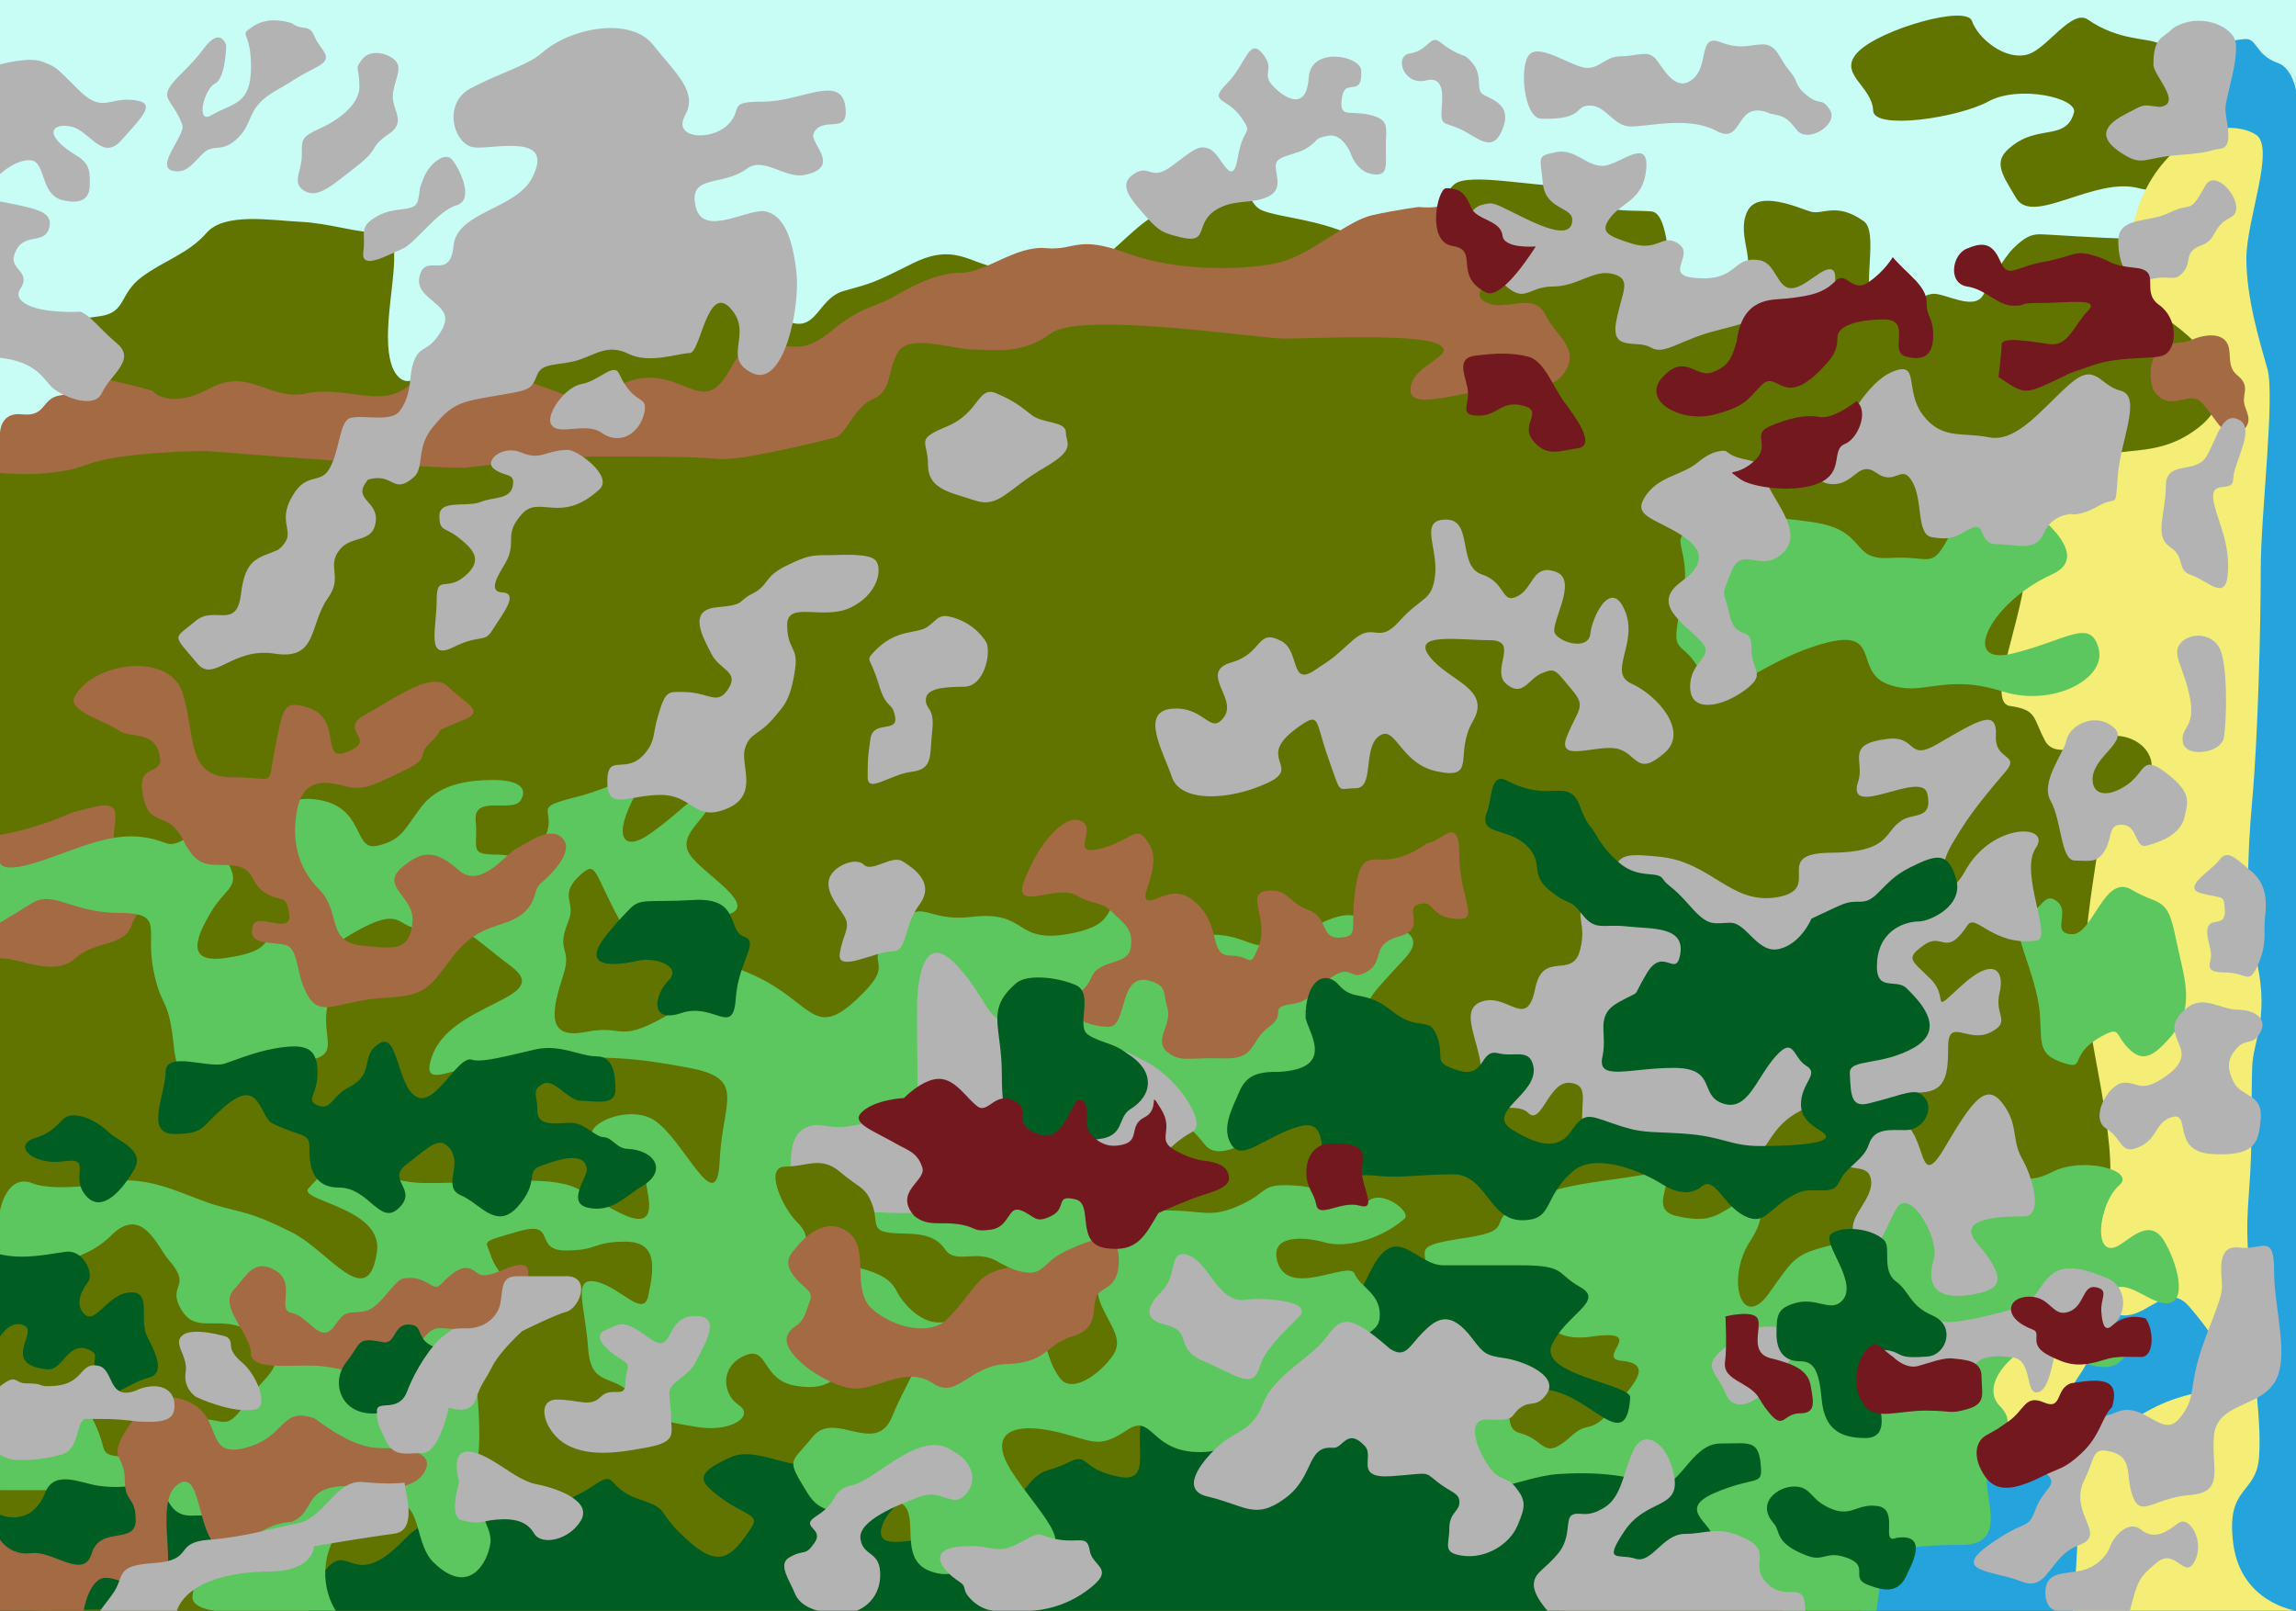 <?xml version="1.0" encoding="UTF-8"  standalone = "no" ?>
 <svg width="13400" height="9400" viewBox="0 0 13400 9400" xmlns="http://www.w3.org/2000/svg"  xmlns:xlink="http://www.w3.org/1999/xlink">
     <rect x="0" y="0" width="13400" height="9400" fill="#333333" stroke="none"/>
     <g
       id="g3580"
       transform="matrix(-1,0,0,1,13400,0)">
       <rect
         y="0"
         x="0"
         height="9400"
         width="13400"
         id="rect3440"
         style="display:inline;opacity:1;fill:#617400;fill-opacity:1;stroke:none;stroke-width:0.2;stroke-miterlimit:4;stroke-dasharray:none;stroke-opacity:0.382" />
      <path
         id="path4255"
         d="M 0,1.046875e-4 C 0,300.546 0,672.282 0,672.282 c 124.475,10.581 344.586,-30.987 344.586,41.744 0,72.731 -102.15,305.749 -29.419,362.317 72.731,56.569 274.762,113.137 347.492,210.112 72.731,96.975 177.787,105.056 323.249,105.056 145.462,0 460.63,-24.244 509.117,-24.244 48.487,0 88.893,16.162 153.543,80.812 64.65,64.65 122.381,180.287 177.787,274.762 53.146,90.621 215.343,-8.607 288.074,-8.607 72.731,0 245.112,144.65 342.262,65.175 90.209,-73.797 -32.325,-436.386 72.731,-492.954 154.645,-107.698 235.174,-30.266 304.762,-51.8 69.587,-21.534 301.736,-127.556 365.98,-4.769 83.183,158.986 -105.056,363.655 88.893,395.98 193.949,32.325 346.736,47.325 362.899,-65.812 16.162,-113.137 28.607,-318.018 109.419,-326.099 80.812,-8.081 190.343,4.013 279.236,-28.312 88.893,-32.325 40.406,-129.3 218.193,-121.218 177.787,8.081 573.767,-80.812 654.579,-8.081 80.812,72.731 50.446,170.286 241.68,227.437 243.368,72.731 167.15,153.368 339.762,74.65 220.704,-100.65 428.711,-108.137 533.767,-148.543 105.056,-40.406 40.406,-161.624 242.437,-129.299 202.03,32.325 282.843,105.056 395.98,161.624 113.137,56.569 299.005,282.843 371.736,282.843 72.731,0 379.817,40.406 541.442,16.163 161.624,-24.244 250.518,-145.462 492.954,-24.244 242.437,121.218 234.355,113.137 404.061,161.624 169.706,48.487 153.543,299.005 395.98,137.381 242.437,-161.625 169.706,-412.142 331.33,-420.224 161.624,-8.081 379.817,-153.543 468.711,-32.325 88.893,121.218 210.112,242.437 234.355,299.005 24.244,56.569 16.163,266.68 161.625,234.355 145.462,-32.325 226.274,-145.462 395.979,-72.731 169.706,72.731 202.031,347.492 379.818,363.655 l 177.787,16.162 c 0,0 113.137,8.081 113.137,-258.599 0,-266.68 -105.056,-606.091 40.406,-606.091 145.462,0 299.005,-56.569 468.711,-64.65 169.705,-8.081 444.467,-56.569 549.523,64.65 105.055,121.218 250.517,161.624 379.817,258.599 129.299,96.975 88.893,202.03 234.355,226.274 145.462,24.244 377.724,23.662 377.724,96.393 0,72.731 -224.181,202.612 -183.774,291.505 40.406,88.894 -16.163,323.249 88.893,347.493 105.056,24.244 308.423,40.406 308.423,40.406 L 13400,1.046875e-4 Z"
         style="display:inline;opacity:1;fill:#c8fdf5;fill-opacity:1;fill-rule:evenodd;stroke:none;stroke-width:1px;stroke-linecap:butt;stroke-linejoin:miter;stroke-opacity:1" />
      <path
         id="path4261"
         d="m 804.284,252.234 c -65.812,32.325 21.688,217.437 -89.937,258.424 -158.4,58.163 -285.399,327.261 -156.099,408.074 129.3,80.812 187.125,226.024 358.01,179.761 258.352,-69.941 619.173,220.287 716.147,58.662 96.975,-161.624 145.462,-226.274 0,-323.249 -145.462,-96.975 -294.873,-20.462 -336.561,-177.787 -22.294,-84.134 320.399,-161.624 498.185,-64.65 177.787,96.975 668.897,168.837 673.647,54.65 6.162,-148.137 215.287,-216.274 85.987,-345.574 C 2424.366,171.246 1923.33,25.784 1891.006,122.759 1858.681,219.734 1701.069,355.021 1566.594,317.871 1454.253,286.836 1308.565,49.099 1214.683,114.272 1036.546,237.934 870.097,219.909 804.284,252.234 Z"
         style="display:inline;opacity:1;fill:#617400;fill-opacity:1;fill-rule:evenodd;stroke:none;stroke-width:1px;stroke-linecap:butt;stroke-linejoin:miter;stroke-opacity:1" />
      <path
         id="path4258"
         d="M 2537.503,9400 0,9400 0,526.82 c 0,0 21.513,-129.475 105.812,-159.124 136.372,-47.965 118.312,-151.449 200.287,-139.124 101.084,15.198 225.481,12.18 217.086,64.65 -32.5,203.137 45.517,329.614 -42.325,402.723 -268.312,223.312 59.695,221.076 -119.475,298.774 -65.287,28.312 3.694,55.227 -20.112,191.274 -14.987,85.649 -8.781,688.237 1.172,1287.596 9.953,599.359 23.653,1195.488 23.653,1268.219 0,145.462 -59.013,2183.267 -75.175,2361.054 -16.162,177.787 113.137,614.173 113.137,872.772 0,258.599 210.112,662.66 436.386,694.985 226.274,32.325 291.561,270.924 533.998,384.061 242.437,113.137 371.099,213.949 581.211,504.873 210.112,290.924 379.935,259.136 502.023,411.561 68.312,85.287 79.825,428.886 79.825,428.886 z"
         style="display:inline;opacity:1;fill:#24a3dd;fill-opacity:1;fill-rule:evenodd;stroke:none;stroke-width:1px;stroke-linecap:butt;stroke-linejoin:miter;stroke-opacity:1" />
      <path
         id="path4165"
         d="m 1280.357,8803.929 c -22.857,102.857 22.5,596.071 22.5,596.071 L 0,9400 c 0,0 320,-45.714 365.714,-388.572 45.714,-342.857 -132.5,-285.357 -150,-506.786 -19.809,-250.647 58.571,-636.072 58.571,-956.072 0,-320 22.857,-297.143 0,-594.286 -22.857,-297.143 -10.665,-477.267 -18.571,-728.571 -5,-158.929 -112.763,-296.551 -11.071,-680 C 294.271,5358.583 284.286,4985 256.786,4686.428 221.147,4299.495 205.714,3640 205.714,3320 c 0,-320 -84.286,-1008.214 -38.571,-1168.214 45.714,-160 122.5,-413.929 122.5,-642.5 0,-228.571 -170.883,-648.204 -56.071,-723.214 107.143,-70 365.357,-71.786 571.071,202.5 C 1010.357,1262.857 1028.571,1697.143 800,1834.286 c -228.571,137.143 -525.714,434.286 -228.571,662.857 297.143,228.571 536.564,39.899 718.929,287.5 175.714,238.571 286.786,238.214 286.786,512.5 0,274.286 243.475,801.39 91.428,822.857 -160.839,22.708 -132.411,71.041 -205.714,205.714 -46.072,84.643 -183.214,46.786 -274.286,0 C 961.262,4208.94 707.549,4432.866 923.929,4630 c 148.571,135.357 225.714,281.428 236.429,352.857 37.908,252.723 73.929,462.857 73.929,737.143 0,274.286 -205.714,960 -137.143,1257.143 68.571,297.143 114.286,297.143 411.428,525.714 297.143,228.571 365.714,205.714 342.857,480 -22.857,274.286 -222.986,503.442 -302.5,548.572 -118.929,67.5 -245.714,169.643 -268.572,272.5 z"
         style="display:inline;opacity:1;fill:#f4ee76;fill-opacity:1;fill-rule:evenodd;stroke:none;stroke-width:1px;stroke-linecap:butt;stroke-linejoin:miter;stroke-opacity:1" />
      <path
         id="path4168"
         d="m 624,7624 c -209.09,243.155 -319,452 -52.5,503.5 436.483,84.349 552.217,390.937 592,232.5 51.416,-204.762 221.234,-164.742 106.5,-326 -145.5,-204.5 -124.5,-411 -203.5,-373 -173.624,83.515 -300.158,-202.533 -442.5,-37 z"
         style="display:inline;opacity:1;fill:#26a3dd;fill-opacity:1;fill-rule:evenodd;stroke:none;stroke-width:1px;stroke-linecap:butt;stroke-linejoin:miter;stroke-opacity:1" />
      <path
         id="path4172"
         d="m 1616,2920 c -64,48 -450.549,315.653 -192,432 360,162 546.5,541 226.5,461 -320,-80 -449.954,-206.554 -498.5,-29 -48.545,177.554 268.399,343.767 558.5,251.5 349,-111 465.5,36.5 673.5,-43.5 208,-80 16,-352 416,-224 400,128 560,384 672,160 112,-224 192,-64 112,-416 -80,-352 144,-384 -144,-432 -288,-48 -304,-80 -624,-32 -320,48 -208,224 -448,208 -240,-16 -240,80 -352,-144 -112,-224 -336,-240 -400,-192 z"
         style="display:inline;opacity:1;fill:#5cc75f;fill-opacity:1;fill-rule:evenodd;stroke:none;stroke-width:1px;stroke-linecap:butt;stroke-linejoin:miter;stroke-opacity:1" />
      <path
         id="path4194"
         d="M 1309.5,5452 C 1186,5458.5 1120,5096 960,5192 c -160,96 -208,32 -256,272 -48,240 -126.948,412.18 32,592 99,112 160,144 240,64 80,-80 49,-129.5 144,-80 221.645,115.489 96,210 240,162 144,-48 124,-108.5 134,-274.5 15.394,-255.537 206,-551 94,-583 -112,-32 -115.245,-145.78 -194,-83.5 -78.755,62.28 39,184.5 -84.5,191 z"
         style="display:inline;opacity:1;fill:#5cc75f;fill-opacity:1;fill-rule:evenodd;stroke:none;stroke-width:1px;stroke-linecap:butt;stroke-linejoin:miter;stroke-opacity:1" />
      <path
         id="path4197"
         d="m 1424,6840 c -179.5,-93 -491.675,-10.084 -393,76.5 125.707,110.304 158.673,446.039 -1.5,349 -68.5,-41.5 -177,-156 -257,-28 -80,128 -144,368.5 -16,368.5 128,0 300,-238.5 385,36 33.129,106.988 -245.5,190 -117.5,302 128,112 348.5,-90 526,-75.5 85.877,7.015 304.5,211 176.5,339 -128,128 61,254 77,398 16,144 -123.5,410.5 148.5,410.5 272,0 448,16 464,144 16,128 32,240 32,240 l 518.5,0 c 0,0 83.52,3.47 145.5,-84 107.816,-152.156 84,-249.5 248,-188 290.884,109.081 228.777,-51.409 496,-160 267,-108.5 109.5,-273 368,-233 332.048,51.381 704,57 704,-103 0,-160 32,-432 -192,-448 -224,-16 -85.5,146.5 -205.5,178.5 -157.659,42.042 -131.052,170.389 -303,16.5 -109.5,-98 -97.792,9.538 -259.5,-179 -111.5,-130 -217,-242 -29,-259.5 150.294,-13.99 -163,-188.5 173,-140.5 336,48 256,-240 528,-240 272,0 432,16 432,-128 0,-144 96,-160 -224,-208 -320,-48 -96,-96 -336,-208 -240,-112 -416,-112 -704,-160 -288,-48 16,192 -192,240 -208,48 -240.475,-13.116 -368,-80 -71.5,-37.5 -198.121,20.521 -64,224 146,221.5 52.5,532 -107.5,308 -160,-224 -148.5,-228 -404.5,-292 -256,-64 -213.112,-269.177 -342.5,-295 -235.5,-47 -109.5,-173 -329,-155.5 -350.887,27.975 -397,127.5 -576.5,34.5 z"
         style="display:inline;opacity:1;fill:#5cc75f;fill-opacity:1;fill-rule:evenodd;stroke:none;stroke-width:1px;stroke-linecap:butt;stroke-linejoin:miter;stroke-opacity:1" />
      <path
         id="path4364"
         d="m 4304,9400 c -250.5,-214.5 -410,-83 -592,-144 -273.491,-91.665 -304,-208 -304,-288 0,-80 208,-160 -16,-256 -224,-96 -275,-43 -270,-138 9.402,-178.638 62,-150 238,-150 176,0 240,288 384,240 144,-48 302.5,-78 558.5,-62 256,16 537.062,225.192 572,-93.5 15.693,-143.142 26,-316.5 -54,-396.5 -80,-80 75.5,-136 -132.5,-136 -208,0 -106,91.5 -346,139.5 -240,48 -433.035,371.22 -456.5,41 -5.671,-79.813 537.5,-132.5 457.5,-308.5 -80,-176 -311,-256 -167,-336 144,-80 80,-128 352,-128 l 448,0 c 160,0 272,-256 416,16 144,272 64,224 224,320 160,96 192,416 432,432 240,16 592,-176 672,48 80,224 -64,464 160,416 224,-48 160,-144 288,-80 128,64 144,16 256,160 112,144 80,240 352,256 272,16 512,112 480,-32 -32,-144 -259.114,-239.352 -209.5,-295.5 173.77,-196.654 343,-177.5 437.5,-119 231.672,143.416 476,-81.5 652,-1.5 176,80 191,123 113,191.5 -172.13,151.166 -291.5,133 -235.5,217.5 115.243,173.894 186.5,247 378.5,71 192,-176 87.5,-171.5 279.5,-235.5 192,-64 124.5,-173 257,-84 336.27,225.872 455.5,47.5 567.5,127.5 112,80 -1.371,124.4 239.5,149 117.5,12 141.5,-127 304.5,43 277.72,289.647 316.5,49 428.5,145 112,96 131.5,271 131.5,271 z"
         style="display:inline;opacity:1;fill:#005e22;fill-opacity:1;fill-rule:evenodd;stroke:none;stroke-width:1px;stroke-linecap:butt;stroke-linejoin:miter;stroke-opacity:1" />
      <path
         id="path4289"
         d="m 13400,5592 c -128,0 -312,112 -440,0 -128,-112 -284.5,-59 -332.5,-203 -48,-144 -316.5,-222 -67.5,-261 230.158,-36.049 176,-128 176,-240 0,-112 -64,-224 128,-176 192,48 64,16 240,80 176,64 296,80 296,80 z"
         style="display:inline;opacity:1;fill:#a46a44;fill-opacity:1;fill-rule:evenodd;stroke:none;stroke-width:1px;stroke-linecap:butt;stroke-linejoin:miter;stroke-opacity:1" />
      <path
         id="path4200"
         d="m 5472,5352 c -112,48 -443.5,55 -272,240 263.316,284.043 192,208 256,400 64,192 32,416 176,400 144,-16 128,-32 224,64 96,96 406.001,360.807 512,224 101.5,-131 384,-393 384,-144 0,304 64,528 -160,528 -224,0 -256,48 -432,-32 -176,-80 -107,-128.5 -331,-112.5 -224,16 -333.583,164.349 -415.5,89.5 -76.728,-70.108 -255.971,63.541 -210,103.5 147.598,128.294 350.5,170.5 462.5,138.5 112,-32 325.5,-52.5 279,111 -62.207,218.729 -418.5,-9 -450.5,71 -32,80 -162,118 -146,262 16,144 347.5,121 411.5,329 64,208 22.5,407.5 262.5,359.5 240,-48 151.5,105.5 407.5,89.5 256,-16 247,-224.5 391,-128.5 144,96 182,77 329,33.5 349.859,-103.53 489.5,-14.5 345.5,209.5 -144,224 -406.347,465.575 -142.5,461.5 388.5,-6 413.5,198.5 621.5,118.5 208,-80 20,-391 212,-407 192,-16 373.5,159.5 501.5,-48.5 128,-208 97,-167 -31,-327 -128,-160 -369,119 -465,-121 -96,-240 -240,-384 -80,-432 160,-48 176,128 304,160 128,32 128,128 336,96 208,-32 160,-240 304,-176 144,64 128,224 32,288 -96,64 48,160 240,128 192,-32 240,-32 368,-176 128,-144 256,-48 272,-288 16,-240 96,-416 -48,-384 -144,32 -275.5,217.5 -304,80 -32.635,-157.451 -57.5,-314 134.5,-314 192,0 155.5,51.5 347.5,51.5 192,0 48,-176.5 272,-112.5 224,64 195,54.5 174,119 -64.584,198.365 -181.5,171 -123.5,261 81.766,126.879 235.5,-261 315.5,-53 80,208 -112,304 -112,448 0,144 -48,432 0,624 48,192 -102,310 -86,422 16,112 124.185,316.057 333.5,110 128.5,-126.5 52.979,-449.815 311,-293.5 219.332,132.876 221.747,38.211 283,184 94.789,225.606 -25.5,393.5 -25.5,393.5 l 704,0 c 0,0 146.5,-13.378 132,-89 -32.5,-169.5 87.5,-156.5 163.5,-232 113.51,-112.763 -46,-206 212.5,-244.5 307.275,-45.764 132,-138.5 388,-138.5 l 360,0 c 0,0 2,-267.5 0,-432 -112,-192 -67.5,-9.5 -259.5,-89.5 -192,-80 -190,-75.5 -286,116.5 -96,192 -10,198 -198.5,213 -255.193,20.307 -32,-144 -304,-208 -272,-64 -244.248,108.908 -400,-128 -95,-144.5 -256.5,-202.5 -80,-352 225.122,-190.684 380.901,6.966 480,-192 64.5,-129.5 -73.6,-115.2 64,-272 64.5,-73.5 154.696,-324.05 336.5,-141 219,220.5 647.5,181.5 647.5,181.5 l 0,-328.5 c 0,0 -40,-218.5 -190,-158.5 -150,60 -538,-17.5 -538,-17.5 -208,0 -368,96 -528,144 -160,48 -198.303,34.576 -448,160 -217,109 -444.653,473.591 -496,112 -36.319,-255.758 462,-296.5 400,-368 -286.106,-329.945 -288,-32 -688,-32 -400,0 -720,-48 -880,32 -160,80 -463.857,328.862 -415.5,44.5 46,-270.5 20.5,-232 223.5,-284.5 289.384,-74.841 -80,-272 -256,-160 -176,112 -368,592 -384,240 -16,-352 -160,-480 176,-544 336,-64 464,-64 896,-64 432,0 686.5,235.5 608,0 -106.733,-320.2 -720,-336 -464,-528 256,-192 272,-256 480,-224 208,32 117.953,-159.659 448,32 285,165.5 96,192 144,416 48,224 -128,320 240,336 368,16 624,240 656,-80 32,-320 73,-220 121,-460 48,-240 -70,-332.5 202,-332.5 272,0 381,-135.5 509,-55.5 128,80 184,112 184,112 l 0,-352 c 0,0 2.857,78.571 -264,-16 -300.486,-106.489 -464.486,-186.383 -704,-96 -106,40 -176,-160 -320,48 -144,208 -42.588,194.649 47.5,340 119.565,192.909 140.035,315.161 -81,282 -268.067,-40.218 -196.5,-100.5 -293.5,-144.5 -134.338,-60.937 -361,82.5 -233,-205.5 128,-288 320,-608 16,-576 -304,32 -224,304 -368,272 -144,-32 -160,-96 -256,-224 -96,-128 -255.281,-161.523 -432,-160 -116,1 -199.5,37 -151.5,117 48,80 279.5,-37 263.5,123 -16,160 46.5,195.5 -129.5,195.5 -176,0 -130,128.5 -238.5,-35.5 -157.182,-237.583 89.175,-224.165 -216,-300 -245.805,-61.082 -461,-214.5 -360,-36 152.989,270.382 82.5,355.5 -64,256 -207.174,-140.709 -320,-304 -352,-208 -32,96 192,192 112,320 -80,128 -512,352 -112,368 400,16 352,320 512,32 160,-288 139,-366 234.5,-280.5 134.866,120.744 25.938,160.379 70.5,268 79.5,192 -22,151 31,316.5 65.104,203.297 109,382 -131,334 -240,-48 -174.586,84.661 -525,-126 -254.5,-153 -70,-376.5 -448,-208 -347.366,154.844 -352,384 -608,144 -256,-240 -19,-179 -192,-384 -204.827,-242.714 -179,-62.5 -480,-97.5 -333.751,-38.808 -240,161.5 -576,97.5 -336,-64 -128,-208 -384,-160 -256,48 -32,224 -336,176 -304,-48 -320,112 -512,32 -192,-80 -336,-192 -448,-144 z"
         style="display:inline;opacity:1;fill:#5cc75f;fill-opacity:1;fill-rule:evenodd;stroke:none;stroke-width:1px;stroke-linecap:butt;stroke-linejoin:miter;stroke-opacity:1" />
      <path
         id="path4326"
         d="m 13400,9400 c 0,0 -798.5,-12.5 -1030,-8 188.5,-183 -282.5,-317 -234.5,-477 48,-160 204.058,32.733 295,-179.5 56.365,-131.541 173.907,-32.252 395.5,-65 101.5,-15 256.215,-94.835 309,38 84.588,212.869 265,131.5 265,131.5 z"
         style="display:inline;opacity:1;fill:#005e22;fill-opacity:1;fill-rule:evenodd;stroke:none;stroke-width:1px;stroke-linecap:butt;stroke-linejoin:miter;stroke-opacity:1" />
      <path
         id="path4222"
         d="m 1519,4949.5 c 97.5,142 -101.115,526.496 -6,539.5 256,35 355.833,-161.776 403.5,-90 129.5,195 143.5,36.5 255.5,116.5 112,80 71.5,87 -40.5,199 -112,112 12.5,213.5 -179.5,37.5 -192,-176 -253.5,-84 -221.5,44 32,128 -73.5,165.5 54.5,229.5 128,64 245,-92 245,84 0,176 18,266.5 178,266.5 160,0 255,86.5 93,169.5 -151.371,77.555 -91.5,422.5 -251.5,150.5 -160,-272 -241.5,-384 -337.5,-256 -96,128 -49.5,210 -113.5,322 -64,112 -123.5,336.5 -11.5,336.5 112,0 406.53,2.336 276,154.5 -181,211 -134.5,265 -15.5,293 143.591,33.786 337.918,38.273 265.5,-201 -34.132,-112.773 142,-431 222,-287 80,144 105.5,293.5 217.5,181.5 112,-112 -88.5,-223.5 -72.5,-351.5 16,-128 188,-5.5 188,-181.5 0,-176 -8,-348 232,-220 240,128 163.223,351.39 410,237 404.5,-187.5 797.5,107.5 843.5,-87.5 42.84,-181.606 -47,-300.5 81,-316.5 128,-16 167.5,254.5 247.5,174.5 80,-80 336.244,52.883 280.5,-153.5 -52.805,-195.5 155.26,-442.456 -13,-496.5 -151,-48.5 -260,170 -309,-74 -45.868,-228.403 -215,-51.5 -261.5,-223.5 -52.819,-195.372 77,-210.5 -99,-370.5 -176,-160 -64,-208 -368,-176 -304,32 -414.5,283.5 -686.5,235.5 -272,-48 44.669,-256.938 -309.5,-259 -343.5,-2 -311.563,-116.033 -403.5,-180 -64.437,-58.967 -197,-2.5 -161,-164.5 32,-144 480.238,158.396 403.5,-72 -39.676,-119.123 81.279,-217.927 -171,-248 -172.997,-20.622 -114,133 -288,32 -246.374,-143.01 -353.068,-212.507 -344.5,-48 7.5,144 -145.5,103 -55.5,208 164.639,192.078 225.116,275.129 310,419 118,200 42.743,371.046 -76.5,157.5 -158.116,-283.162 -508,-273 -410.5,-131 z"
         style="display:inline;opacity:1;fill:#b3b3b3;fill-opacity:1;fill-rule:evenodd;stroke:none;stroke-width:1px;stroke-linecap:butt;stroke-linejoin:miter;stroke-opacity:1" />
      <path
         id="path4225"
         d="m 1624,7631.5 c -192,-64 -110.826,-351.376 -524.5,-171 -114.548,49.947 -127.5,219.5 0.5,299.5 128,80 264,-77 296,83 32,160 55.5,283 119.5,283 64,0 24,-188 136,-204 112,-16 233,-16 249,112 16,128 54.729,82.801 342.5,102.5 168,11.5 157.5,95 303,20.5 151.391,-77.516 98,-142.5 175.5,-167 155.58,-49.183 190.5,-142 270.5,2 80,144 275.421,292.988 336.5,140 52.5,-131.5 159.5,-156 -16.5,-284 -176,-128 -192,-112 -368,-96 -176,16 -283.561,211.466 -443,19 -70,-84.5 11,-123.5 -4,-217 -25.471,-158.768 -336,161.5 -464,161.5 -128,0 -409,-84 -409,-84 z"
         style="display:inline;opacity:1;fill:#b3b3b3;fill-opacity:1;fill-rule:evenodd;stroke:none;stroke-width:1px;stroke-linecap:butt;stroke-linejoin:miter;stroke-opacity:1" />
      <path
         id="path4228"
         d="M 332.5,7280.5 C 196,7297.5 128,7192 128,7416 c 0,224 -96,512 0,656 96,144 335,116.5 351,308.5 16,192 -66.5,328.5 141.5,344.5 208,16 284,136.5 332,8.5 48,-128 -12.164,-240.333 153,-267 85.17,-13.751 70.5,52 128,166 100.877,200 -141.5,321.5 34.5,385.5 176,64 175,275 335,211 160,-64 413,-53 189,-213 -224,-160 -224,-80 -272,-208 -48,-128 -137.65,-138.584 -64,-208 116.457,-109.762 275.5,-45 179.5,-221 -96,-176 -178,-107 -249.5,-133.5 -218.443,-80.961 -137,81 -344.5,-6 C 891.023,8176.408 781,8395 685,8283 589,8171 621,8120 573,7944 525,7768 432,7592 432,7512 c 0,-80 37,-248.5 -99.5,-231.5 z"
         style="display:inline;opacity:1;fill:#b3b3b3;fill-opacity:1;fill-rule:evenodd;stroke:none;stroke-width:1px;stroke-linecap:butt;stroke-linejoin:miter;stroke-opacity:1" />
      <path
         id="path4231"
         d="m 970,9400 c -47.5,-172.5 -45,-187.5 -158,-281.5 -110.019,-91.52 -162.5,110 -222.5,-10.5 -57.053,-114.582 33,-267.5 97,-219.5 64,48 136.5,103 216.5,39 80,-64 165,48 181,96 16,48 79.571,130.571 191.571,146.571 112,16 186.929,14 186.929,126 C 1462.5,9390.929 1400,9400 1400,9400 Z"
         style="display:inline;opacity:1;fill:#b3b3b3;fill-opacity:1;fill-rule:evenodd;stroke:none;stroke-width:1px;stroke-linecap:butt;stroke-linejoin:miter;stroke-opacity:1" />
      <path
         id="path4234"
         d="m 4368,9400 -1504,0 c 0,-192 109.5,-46.5 221.5,-158.5 112,-112 -34.5,-182 125.5,-262 160,-80 228.5,-28 356.5,-28 128,0 192.5,176.5 288.5,144.5 96,-32 192,32 64,-160 -128,-192 -323.5,-126 -291.5,-318 32,-192 171.5,-287.5 235.5,-159.5 64,128 66.201,272.498 172,339 105,66 144.479,21.054 188,43 43.521,21.946 2.5,129.5 82.5,225.5 80,96 134.154,107.21 141.5,174 7.346,66.79 -80,160 -80,160 z"
         style="display:inline;opacity:1;fill:#b3b3b3;fill-opacity:1;fill-rule:evenodd;stroke:none;stroke-width:1px;stroke-linecap:butt;stroke-linejoin:miter;stroke-opacity:1" />
      <path
         id="path4237"
         d="m 4882.5,8766.5 c 0,56 59,58.5 59,154.5 0,96 45,142.5 -83,158.5 -128,16 -266.5,-63.5 -314.5,-175.5 -48,-112 -52,-146.5 12,-226.5 64,-80 105.797,-10.46 196,-189.5 66,-131 47.5,-208 -31,-204 -187.032,9.53 -126.426,-23.418 -199,-72 -59.429,-39.783 -90.5,4.5 -148.5,-77 -74.794,-105.099 133,-193 245,-209 112,-16 122.5,-27.5 189.5,-115.5 129.312,-169.842 207.5,-115.5 287.5,-35.5 80,80 101.959,157.589 194.5,94.5 239.664,-209.584 283.133,-182.426 371.5,-63 88.367,119.426 303.02,218.038 367,384.5 63.98,166.462 161.847,154.356 266,252.5 104,98 219,252.5 57.5,290 -218.195,50.664 -274.5,139.5 -450.5,11.5 -176,-128 -123.102,-309.861 -282.5,-296 -57.5,5 -80.743,-121.291 -184.5,-10.5 -59,63 66.5,192 -157.5,176 -224,-16 -184.5,-31.5 -264.5,32.5 -80,64 -130,63.5 -130,119.5 z"
         style="display:inline;opacity:1;fill:#b3b3b3;fill-opacity:1;fill-rule:evenodd;stroke:none;stroke-width:1px;stroke-linecap:butt;stroke-linejoin:miter;stroke-opacity:1" />
      <path
         id="path4240"
         d="m 6464.5,7325 c -120,40 -173.725,285.302 -336.5,260 -96.5,-15 -403.5,5.5 -307.5,101.5 96,96 198.819,192.066 226,286 41.323,142.804 130,54.5 322,-25.5 192,-80 57.461,-176.05 235,-218 118.5,-28 111.5,-98 15.5,-194 -96,-96 -34.5,-250 -154.5,-210 z"
         style="display:inline;opacity:1;fill:#b3b3b3;fill-opacity:1;fill-rule:evenodd;stroke:none;stroke-width:1px;stroke-linecap:butt;stroke-linejoin:miter;stroke-opacity:1" />
      <path
         id="path4243"
         d="m 6736,6184 c -187.5,79 -389.337,368.397 -295.5,420.5 181,100.5 149.376,187.944 391.5,187.5 272.5,-0.5 384,96 640,16 256,-80 495.5,-298.5 472.5,-145.5 -31.733,211.095 -121.5,384.5 -26,402 125.904,23.071 321.5,15.5 529.5,-0.5 208,-16 336,-48 336,-160 0,-112 16,-272 -80,-320 -96,-48 -128,16 -288,-16 -160,-32 -371.5,-91 -371.5,-203 0,-112 3.5,-277 3.5,-469 0,-192 -41,-469.5 -233,-261.5 -192,208 -151,309.5 -343,357.5 -192,48 -128,48 -304,48 -176,0 -432,144 -432,144 z"
         style="display:inline;opacity:1;fill:#b3b3b3;fill-opacity:1;fill-rule:evenodd;stroke:none;stroke-width:1px;stroke-linecap:butt;stroke-linejoin:miter;stroke-opacity:1" />
      <path
         id="path4246"
         d="m 3328,2632 c -96,80 -192,16 -224,144 -32,128 -240,320 -112,448 128,128 240,-48 304,112 64,160 44,97.5 11.5,245 -38.492,174.695 -129,55 -129,199 0,144 -91.5,150.5 36.5,246.5 128,96 321,141.5 321,-18.5 0,-160 -155.077,-171.761 -59.5,-269.5 C 3587,3625.5 3763,3522 3587,3394 c -176,-128 -99,-218 45,-298 144,-80 240,-96 160,-208 -80,-112 -208,-112 -304,-192 -96,-80 -160,-64 -160,-64 z"
         style="display:inline;opacity:1;fill:#b3b3b3;fill-opacity:1;fill-rule:evenodd;stroke:none;stroke-width:1px;stroke-linecap:butt;stroke-linejoin:miter;stroke-opacity:1" />
      <path
         id="path4249"
         d="m 2640,2504 c 80,160 224,304 80,320 -144,16 -160,-144 -272,-64 -112,80 -145,-60.5 -209,51.5 -64,112 -21.5,307.5 -114.5,323.5 -141.036,24.264 -156.5,-23 -236.5,-55 -80,-32 -32,96 -144,96 -112,0 -224,48 -272,-64 -48,-112 -160,-112 -160,-112 0,0 -48,16 -160,-48 -112,-64 -96,32 -112,-176 -16,-208 -144,-464 -16,-496 128,-32 144,-176 304,-32 160,144 304,336 464,304 160,-32 272,16 384,-128 112,-144 16,-320 176,-256 160,64 288,336 288,336 z"
         style="display:inline;opacity:1;fill:#b3b3b3;fill-opacity:1;fill-rule:evenodd;stroke:none;stroke-width:1px;stroke-linecap:butt;stroke-linejoin:miter;stroke-opacity:1" />
      <path
         id="path4271"
         d="m 4118,3697 c -11,-101.75 -121.5,-325 -201.5,-133 -80,192 105,362 -39,426 -144,64 -337.89,274.94 -193.5,402.5 163,144 160,8.5 272,-22 117.571,-32.017 363.5,88 299.5,-72 -64,-160 -114.5,-171.5 -34,-267.5 102.806,-122.601 98.5,-135 178.5,-103 80,32 112,144 208,64 96,-80 -80,-256 96,-256 176,0 464,-48 352,96 -112,144 -363.5,186 -251.5,378 112,192 -31,344.5 214,290.5 210.213,-46.333 236,-273 331.5,-206 99.752,69.983 26,305.5 138,305.5 112,0 80,48 160,-176 80,-224 43,-277.5 186,-173 242.712,177.367 -36.344,223.195 168.5,318 232.325,107.524 509.5,111 557.5,-33 48,-144 192,-384 0,-400 -192,-16 -224,160 -304,48 -80,-112 154.004,-261.897 -46.5,-319.5 -181,-52 -143.19,-201.06 -288.5,-123 -108.539,58.307 -49,266.5 -193,170.5 -144,-96 -96,-64 -224,-176 -128,-112 -144,32 -272,-112 -128,-144 -192,-112 -208,-272 -16,-160 96,-320 -64,-320 -160,0 -64,272 -208,320 -144,48 -112,176 -208,128 -96,-48 -87.189,-193.784 -225.5,-142.5 -133.5,49.5 36.937,302.649 7,358 -29.937,55.351 -196.5,103.25 -207.5,1.5 z"
         style="display:inline;opacity:1;fill:#b3b3b3;fill-opacity:1;fill-rule:evenodd;stroke:none;stroke-width:1px;stroke-linecap:butt;stroke-linejoin:miter;stroke-opacity:1" />
      <path
         id="path4274"
         d="m 7179.5,2522 c 0,64 -64.5,97 122,205 223.26,129.287 266.5,241 410.5,193 144,-48 272,-64 272,-208 0,-144 80,-144 -112,-224 -192,-80 -176,-240 -288,-192 -112,48 -144,80 -208,128 -64,48 -196.5,34 -196.5,98 z"
         style="display:inline;fill:#b3b3b3;fill-opacity:1;fill-rule:evenodd;stroke:none;stroke-width:1px;stroke-linecap:butt;stroke-linejoin:miter;stroke-opacity:1" />
      <path
         id="path4277"
         d="m 7646,3744.5 c -32.873,49.144 2,263.5 130,263.5 128,0 220.5,12 220.5,76 0,64 -53,40 -37,184 16,144 -7.5,220 120.5,236 128,16 256,128 256,32 0,-96 0,-112 -16,-224 -16,-112 -160,-32 -144,-128 16,-96 48,-32 96,-192 48,-160 78,-132.5 30.5,-184.5 C 8170.779,3663.3 8048,3704 7984,3656 c -64,-48 -64,-80 -160,-48 -96,32 -148.013,91.672 -178,136.5 z"
         style="display:inline;fill:#b3b3b3;fill-opacity:1;fill-rule:evenodd;stroke:none;stroke-width:1px;stroke-linecap:butt;stroke-linejoin:miter;stroke-opacity:1" />
      <path
         id="path4280"
         d="m 8288,3272 c -37,47 -16,192 144,272 160,80 374,-41.5 374,102.5 0,144 -63.941,128.665 -47.5,249.5 25.688,188.799 67.5,222.5 113,278.5 100.895,124.178 148,95 180,191 32,96 -86,273.5 106,353.5 192,80 195,-80 387,-80 192,0 311,98 311,-78 0,-176 -109.917,-28.985 -222.5,-168 -57.5,-71 -43.149,-109.737 -70,-203.5 -47.241,-164.968 -61.503,-151.872 -155,-151 -147.989,1.38 -191,81 -256,-14.5 -72.021,-105.816 48,-112 96,-208 48,-96 144,-256 -32,-272 -176,-16 -112,-32 -208,-80 -96,-48 -64,-96 -192,-160 -128,-64 -160,-64 -240,-64 -80,0 -251,-15 -288,32 z"
         style="display:inline;fill:#b3b3b3;fill-opacity:1;fill-rule:evenodd;stroke:none;stroke-width:1px;stroke-linecap:butt;stroke-linejoin:miter;stroke-opacity:1" />
      <path
         id="path4283"
         d="m 5120,1208 c -176,16 -112,-48 -304,16 -192,64 -320,64 -320,176 0,112 112,80 160,160 48,80 176,160 64,208 -112,48 -272,-64 -336,64 -64,128 -192,192 -128,320 64,128 240,128 432,128 192,0 496,128 480,-16 -16,-144 -288,-192 -160,-256 128,-64 752,-32 896,-32 144,0 1184,-160 1360,-32 176,128 320,96 448,96 128,0 384,-96 448,16 64,112 32,224 144,272 112,48 158.5,209.5 222.5,225.5 64,16 555.5,140.5 683.5,124.5 128,-16 582,-14 726,-14 144,0 608,48 736,64 128,16 1520,-96 1520,-96 0,0 496,0.5 704,80.5 208,80 504,47.5 504,47.5 l 0,-208 c 0,0 15.5,-150 -128.5,-134 -144,16 -112,-95 -224,-111 -112,-16 -155.5,-118.5 -299.5,-86.5 -144,32 -236,59.5 -236,59.5 0,0 -93,116 -333,-12 -240,-128 -347.5,75.5 -571.5,27.5 -224,-48 -449.5,100.5 -609.5,-59.5 -160,-160 -488.729,-238.22 -567.5,-113.5 -72,114 -179,120.5 -291,168.5 -112,48 -265,34.5 -265,34.5 0,0 -104,-136 -296,-120 -192,16 -291.463,172.755 -410,-3 C 9082.728,2075.326 9104,2037 8928,2021 c -176,-16 -208,51 -384,-93 -176,-144 -244,-130.5 -356,-194.5 -112,-64 -252,-141.5 -396,-141.5 -144,0 -320,-160 -496,-144 -176,16 -176,-80 -480,32 -304,112 -720,96 -896,48 -176,-48 -384,-240 -528,-272 -144,-32 -272,-48 -272,-48 z"
         style="display:inline;opacity:1;fill:#a46a44;fill-opacity:1;fill-rule:evenodd;stroke:none;stroke-width:1px;stroke-linecap:butt;stroke-linejoin:miter;stroke-opacity:1" />
      <path
         id="path4286"
         d="m 10384,4950.5 c -56,-24 -201.445,-145.711 -274,-50 -44.023,58.074 24.344,160.366 133,253.5 45.5,39 22.5,98.5 93,166 109.028,104.388 255.782,50.646 416,256 140.59,180.197 150.623,234.208 392,246 273.55,13.364 376,122 456,-6 80,-128 48,-288 144,-304 96,-16 212.423,-0.46 180.5,-109 -25,-85 -228.5,61 -212.5,-67 16,-128 48,-64 144,-128 96,-64 47,-158 224,-160 116.474,-1.316 173.5,10 253.5,-150 80,-160 183,-76 223,-219.5 68.738,-246.599 -110.5,-135.5 -89.5,-263.5 25.904,-157.889 173,-103 237,-151 64,-48 301.5,-115.5 262.5,-193.5 -102.45,-204.9 -550.5,-270.5 -630.5,-30.5 -80,240 -16,496 -288,496 -272,0 -205,69.5 -253,-170.5 -48,-240 -50.5,-274.5 -178,-241 -230.049,60.444 -74.5,334 -245.5,263 -185.154,-76.877 68.5,-123.5 -107.5,-219.5 -176,-96 -384,-256 -480,-160 -96,96 -218.5,137.5 -96,190.5 224.63,97.187 87.249,25.517 202.5,136.5 81,78 -4,85 133.5,153 219.39,108.499 244.5,110 308.5,110 64,0 282.5,-119.5 332,121.5 36.703,178.698 -0.5,344.5 -128.5,472.5 -128,128 -38.046,304.028 -245.5,326 -203,21.5 -282.5,30 -298,-139 -13.473,-146.896 191.5,-203 63.5,-315 -128,-112 -208,-96 -336,16 -128,112 -280,-105.5 -336,-129.5 z"
         style="display:inline;opacity:1;fill:#a46a44;fill-opacity:1;fill-rule:evenodd;stroke:none;stroke-width:1px;stroke-linecap:butt;stroke-linejoin:miter;stroke-opacity:1" />
      <path
         id="path4292"
         d="m 5072,4920 c -80,0 -188.5,-176 -188.5,64 0,240 -111,376 -9.5,378.5 164.68,4.056 156,-93 214,-90.5 150.804,6.5 -32,144 144,192 176,48 80,144 192,208 112,64 76.302,-76.853 249,64 70.5,57.5 86.5,109.5 188,123.5 143.527,19.797 22,54.5 134,134.5 112,80 70.5,189 263.5,182.5 208.496,-7.022 252,26.5 331.5,-39.5 77.859,-64.638 -31.088,-159.901 -4,-252 27.5,-93.5 4,-125 87,-156 203.868,-76.144 143,263 255,263 112,0 220,-46.5 220,-126.5 0,-80 -69.5,-50 -117.5,-162 -48,-112 -214.5,-63.5 -230.5,-175.5 -16,-112 48,-144 112,-208 64,-64 96,-32 208,-96 112,-64 372,100.5 304,-80 -86.102,-228.549 -240,-400 -336,-352 -96,48 80,208 -112,160 -192,-48 -208,-160 -288,-16 -80,144 119.542,364.695 -31,310.5 -62.5,-22.5 -139.5,-68.5 -238.5,23 -149.553,138.224 -71,307 -199,307 -128,0 -107,83 -161.5,-43 -71.016,-164.185 78,-318.5 -50,-334.5 -128,-16 -115.5,63 -243.5,111 -128,48 -60.026,188.26 -215.5,158 -74.5,-14.5 -28.971,-71.279 -59.5,-279.5 -19.5,-133 -47,-179 -129.5,-172.5 -160.301,12.63 -288,-96 -288,-96 z"
         style="display:inline;fill:#a46a44;fill-opacity:1;fill-rule:evenodd;stroke:none;stroke-width:1px;stroke-linecap:butt;stroke-linejoin:miter;stroke-opacity:1" />
      <path
         id="path4298"
         d="m 6896,7895 c 48,88 240,257 320,145 80,-112 48,-160 128,-240 80,-80 181,-134.5 277,-134.5 96,0 234,65.5 330,49.5 96,-16 183,-114.5 215,-178.5 32,-64 90,-104.5 218,-136.5 128,-32 288,112 304,-32 16,-144 -16,-160 64,-240 80,-80 192,-320 64,-320 -128,0 -208,-64 -320,32 -112,96 -147.526,84 -186.5,189 -42.5,114.5 23.195,161.804 -149,168.5 -90,3.5 -211,-4 -275,92 -64,96 -187.043,-9.009 -320,80 -322.188,169.043 -216.912,10.6 -401.5,-8.5 -191.945,-4.592 -143,143 -191,255 -48,112 -125,191 -77,279 z"
         style="display:inline;fill:#617400;fill-opacity:1;fill-rule:evenodd;stroke:none;stroke-width:1px;stroke-linecap:butt;stroke-linejoin:miter;stroke-opacity:1" />
      <path
         id="path4295"
         d="m 7003,7569 c 24,63 -15.5,185.5 134.5,228.5 156.851,44.964 150.135,155.743 383,162.5 224,6.5 290,209 434,113 144,-96 289,14 433,30 144,16 472.393,-199.339 415.5,-314 -32.5,-65.5 -71.472,-33.462 -108.5,-137 -37.818,-105.746 -44.426,-90.907 39,-168.5 42.969,-39.964 91.5,-105 50.5,-163.5 -77.92,-111.178 -208,-224 -336,-128 -128,96 -11.5,336 -139.5,448 -128,112 -339,155.5 -435,59.5 -175.684,-177.548 -160.561,-263.556 -357.5,-301.5 -224,80 -168,-21 -344,-101 -176,-80 -302,-119.5 -302,56.5 0,176 109,152.5 133,215.5 z"
         style="display:inline;fill:#a46a44;fill-opacity:1;fill-rule:evenodd;stroke:none;stroke-width:1px;stroke-linecap:butt;stroke-linejoin:miter;stroke-opacity:1" />
      <path
         id="path4320"
         d="m 10331,7390 c -62,44 90.5,384.5 173,426 72.883,36.662 153.5,-61 249.5,-61 96,0 110.5,-35 206.5,93 96,128 103.5,170.5 247.5,170.5 144,0 171.5,-30 315.5,-46 144,-16 413,35.5 413,-76.5 0,-112 191.792,-270.896 99,-370 -73.5,-78.5 -116,-185.5 -241,-112.5 -130.344,76.121 -2,233 -98,249 -96,16 -166.561,192.646 -249,73.5 -68.5,-99 -77,-67.5 -173,-83.5 -96,-16 -170,-182 -229.5,-192 -135.734,-22.812 -169,85 -216,36 -126.281,-131.655 -167,-103.5 -214.5,-66.5 -67.974,52.948 -221,-84 -283,-40 z"
         style="display:inline;fill:#a46a44;fill-opacity:1;fill-rule:evenodd;stroke:none;stroke-width:1px;stroke-linecap:butt;stroke-linejoin:miter;stroke-opacity:1" />
      <path
         id="path4323"
         d="m 11185,8450.5 c -176,0 -326,28 -262,140 64,112 261.5,103 357.5,87 372.426,-38.413 263.637,144.964 417,203.5 240,16 301,226.5 429,146.5 128,-80 96.5,-473 240.5,-361 144,112 -31,557.5 113,589.5 144,32 208,-48 304,-48 96,0 128,192 128,192 l 488,10e-5 0,-416 c 0,0 -56,96 -184,80 -128,-16 -304,160 -352,0 -48,-160 -256,-48 -256,-192 0,-144 64,-96 64,-240 0,-144 96,-112 0,-272 -96,-160 -218.5,-264.5 -394.5,-168.5 -176,96 -72.5,321 -312.5,257 -240,-64 -197.5,-240 -400,-171.5 -151.49,112.686 -273.663,172.3 -380,173.5 z"
         style="display:inline;opacity:1;fill:#a46a44;fill-opacity:1;fill-rule:evenodd;stroke:none;stroke-width:1px;stroke-linecap:butt;stroke-linejoin:miter;stroke-opacity:1" />
      <path
         id="path4383"
         d="m 303.5,2346 c -5.332,54.181 -70,117 26,181 96,64 178.023,-172.583 251,-197.5 72.977,-24.917 165.815,68.26 247.5,-47 20.566,-35.107 44.314,-163.923 -28,-242.5 -64,-64 -94.615,-13.963 -212,-65 0,0 -114.113,-44.965 -171,8 -56.887,52.965 -0.72,148.005 -74.5,207 -73.78,58.995 -33.668,101.819 -39,156 z"
         style="display:inline;fill:#a46a44;fill-opacity:1;fill-rule:evenodd;stroke:none;stroke-width:1px;stroke-linecap:butt;stroke-linejoin:miter;stroke-opacity:1" />
      <path
         id="path4329"
         d="m 2828,5361 c -208,-96 -193,-99 -289,-99 -96,0 -123,-118 -283,-198 -160,-80 -224,-96 -272,64 -48,160 154.5,249.5 218.5,249.5 64,0 226,39 242,231 16,192 -108.5,95.5 -172.5,159.5 -64,64 -238.5,231.5 -46.5,343.5 192,112 381.5,64 378.5,150.5 -4.96,143.022 -12.5,202 -114,176.5 -222.181,-55.819 -268,-94 -320.5,-35.5 -64.119,71.447 9.5,192 105.5,192 96,0 185.5,-13.5 217.5,82.5 32,96 131.638,128.218 170.5,216 42.5,96 148,25 242.5,67.5 175.106,78.751 185,199 313,135 128,-64 171.696,-236.968 250.5,-171.5 65,54 151.5,35.5 226.5,-11.5 165.494,-103.71 407.131,-176.751 521,-80.5 185.573,156.862 109.5,288.5 301.5,288.5 192,0 208,-268 400,-268 192,0 317.5,24.5 445.5,8.5 128,-16 301.075,39.325 316.5,-117.5 9,-91.5 6.5,-205 132,-171.5 201.557,53.802 335.47,209.892 400.5,109 63.879,-99.107 -6.919,-217.731 -44,-307 -37.081,-89.269 -94,-121.5 -225.5,-119 -360.305,-16.008 -162.861,-250.723 -162.5,-322 0,-208 -111,-280.5 -195.5,-184 -84.98,97.048 -149,22.5 -309,150.5 -160,128 -215.5,21 -263.5,149 -48,128 35.5,150 -124.5,198 -160,48 -122.462,-127.808 -231.5,-100.5 -94.579,23.686 -182.179,-30.279 -205,73 -37.032,167.591 291.609,271.355 120,375 -101,61 -250.5,138.5 -338.5,10.5 -77.447,-112.65 -101,-99.5 -233,-53 -190.888,67.245 -208,48 -432,64 -224,16 -265,72 -441,72 -176,0 -376.936,-11.739 -383.5,-52 -6.564,-40.261 145.5,-63 145.5,-191 0,-128 -111,-177 -31,-225 80,-48 70,-180 182,-52 112,128 160,320 304,272 144,-48 32,-208 288,-208 256,0 448,80 416,-64 -32,-144 48,-240 -96,-320 -144,-80 -67,-8 -163,-168 -96,-160 -168,29.5 -194.5,-107 -32.983,-169.894 166,-150.5 310,-166.5 144,-16 182.707,29.856 262.5,-71.5 82.165,-104.37 58.964,-33.964 191,-140.5 117.079,-94.467 28,-158 132,-259.5 112.774,-110.063 283.181,-56.151 232,-194.5 -32,-86.5 -18.277,-236.548 -118.5,-184 -193.559,101.484 -291.92,34.795 -364,69.5 -67.5,32.5 -55.175,119 -127.5,206 -34.5,41.5 -51.5,108 -163.5,204 -112,96 -220.5,44 -252.5,92 -32,48 -48,32 -160,160 -112,128 -139.5,97 -235.5,97 -96,0 -158,184.5 -286,152.5 C 2886.5,5505.5 2828,5361 2828,5361 Z"
         style="display:inline;fill:#005e22;fill-opacity:1;fill-rule:evenodd;stroke:none;stroke-width:1px;stroke-linecap:butt;stroke-linejoin:miter;stroke-opacity:1" />
      <path
         id="path4332"
         d="m 9975,6826.5 c 0,48 119.889,193.727 -7,221.5 -126.889,27.773 -203.174,-50.224 -295,-113.5 -180.423,-94.339 -96.657,-222.45 63,-230 64,0 92.5,-68 140.5,-68 48,0 111,-84 191,-84 80,0 196,26.5 196,-69.5 0,-96 35,-115.5 -27.5,-155.5 -67.382,-43.124 -148,96.5 -228,96.5 -80,0 -200,32 -200,-64 0,-96 14.5,-195.5 110.5,-195.5 96,0 212,-72.5 356,-40.5 144,32 311.359,80.462 372,60 81.5,-27.5 212.5,280 324.5,216 112,-64 105.805,-376.228 213,-312 121,72.5 19.784,174.95 179,256.5 102.5,52.5 102,138 182.5,106.5 74.499,-29.152 1.5,-60.5 1.5,-188.5 0,-128 47,-168.5 191,-152.5 144,16 253.5,64.5 349.5,96.5 96,32 346,-78 346,50 0,128 125.5,361 -50.5,361 -176,0 -155.5,-39.5 -267.5,-135.5 -234.742,-224.3 -226.284,33.954 -305,73.5 -160,80 -216,53 -216,133 0,80 2,242 -174,242 -176,0 -238.5,229.5 -350.5,117.5 -112,-112 82,-160 -46,-256 -128,-96 -192,-176 -256,-80 -64,96 53,216 -59,264 -112,48 -205,204 -328.5,68 -134.776,-148.417 -42,-208.5 -138,-240.5 -74.91,-26.372 -262.053,-97.994 -267.5,23 z"
         style="display:inline;fill:#005e22;fill-opacity:1;fill-rule:evenodd;stroke:none;stroke-width:1px;stroke-linecap:butt;stroke-linejoin:miter;stroke-opacity:1" />
      <path
         id="path4335"
         d="m 12759,6613 c -40,40 -207.5,97.5 -143.5,209.5 64,112 187.5,267 283.5,155 96,-112 -44.337,-226.232 128,-200.5 172.337,25.732 303.677,-87.084 175,-133.5 -160,-48 -148.111,-138.396 -234.5,-135 -86.389,3.396 -168.5,64.5 -208.5,104.5 z"
         style="display:inline;fill:#005e22;fill-opacity:1;fill-rule:evenodd;stroke:none;stroke-width:1px;stroke-linecap:butt;stroke-linejoin:miter;stroke-opacity:1" />
      <path
         id="path4338"
         d="m 13400,7320 c -144,32 -274.237,-0.967 -386.5,-15 -100,-12.5 -163.5,127.5 -128,175 55.851,74.731 72.5,145 17.5,192.5 -60.546,52.29 -128.227,-109.95 -247,-128.5 -154.658,-24.155 -59.278,161.419 -118,261 -48,96 -104.5,211 -3,236 139.821,34.439 235.323,173.238 298,8 44,-116 -19.5,-136.5 37,-167 133.57,-72.104 162,125 258,109 256.625,-28.419 67.836,-199.23 119,-248.5 83.5,-56.5 153,57.5 153,57.5 z"
         style="display:inline;fill:#005e22;fill-opacity:1;fill-rule:evenodd;stroke:none;stroke-width:1px;stroke-linecap:butt;stroke-linejoin:miter;stroke-opacity:1" />
      <path
         id="path4367"
         d="m 2120.5,7677.5 c -137.578,60.35 -80.23,227.772 26.5,238.5 192,16 141,-20 237,-36 96,-16 160,48 96,192 -64,144 -112,320 32,320 144,0 240,-48 256,-224 16,-176 48,-224 128,-224 80,0 136,-47.5 136,-159.5 0,-112 -6.749,-148.821 -105.5,-179 -128.823,-39.369 -210.5,56.5 -277.5,-15 -100.865,-107.639 127,-342.5 63,-390.5 -64,-48 -231.834,-34.052 -307.5,36.5 -43.651,40.701 16.131,177.744 -68.5,240.5 -84.631,62.756 -77.922,140.15 -215.5,200.5 z"
         style="display:inline;fill:#005e22;fill-opacity:1;fill-rule:evenodd;stroke:none;stroke-width:1px;stroke-linecap:butt;stroke-linejoin:miter;stroke-opacity:1" />
      <path
         id="path4370"
         d="m 2263,9171 c 48,128 129.853,118.481 235.5,78 107,-41 -11,-108 117,-156 128,-48 136.27,22.226 233.5,-13 196.567,-71.215 159,-145 196.5,-186.5 C 3155.943,8771.277 3025,8675 2929,8675 c -96,0 -91.5,66.5 -188,116.5 -146.263,75.784 -168.169,-20.731 -299,-2.5 -130.831,18.231 -11.5,229 -111.5,185 -164.398,-22.917 -110.967,112.814 -67.5,197 z"
         style="display:inline;fill:#005e22;fill-opacity:1;fill-rule:evenodd;stroke:none;stroke-width:1px;stroke-linecap:butt;stroke-linejoin:miter;stroke-opacity:1" />
      <path
         id="path4374"
         d="m 6801.5,6472 c 80,48 30.5,160 190.5,176 160,16 352,128 432,16 80,-112 129,-104.5 129,-392.5 0,-288 98,-377 -84.5,-534.5 -60.565,-52.268 -233.5,-37 -345.5,11 -112,48 1.235,241.22 -73.5,290.5 -74.735,49.28 -149,46.5 -229,110.5 -159.111,96.341 -154.311,238.582 -19,323 z"
         style="display:inline;fill:#005e22;fill-opacity:1;fill-rule:evenodd;stroke:none;stroke-width:1px;stroke-linecap:butt;stroke-linejoin:miter;stroke-opacity:1" />
      <path
         id="path4377"
         d="m 9840,5432 c 226.237,259.668 -103.095,188.199 -169,173.5 -97,-21.5 -253.5,35 -173.5,115 80,80 118.5,255.5 -73.5,191.5 -192,-64 -302,141 -318,-83 -16,-224 -143,-331.5 -47,-363.5 96,-32 18,-229.5 290,-213.5 272,16 310,-13.5 374,50.5 64,64 117,129.5 117,129.5 z"
         style="display:inline;fill:#005e22;fill-opacity:1;fill-rule:evenodd;stroke:none;stroke-width:1px;stroke-linecap:butt;stroke-linejoin:miter;stroke-opacity:1" />
      <path
         id="path4380"
         d="m 11200,8248 c -176,-16 -160.787,32.587 -256,-96 -48.5,-65.5 -171,-49.5 -171,-145.5 0,-96 16.5,-116.5 97.5,-148.5 94.115,-37.181 64.796,-111.785 117.5,-124.5 121.255,-29.253 94.5,115.5 177.5,99 156.929,-31.197 121.885,1.913 214.5,118 92.615,116.087 31.732,313.936 -180,297.5 z"
         style="display:inline;fill:#005e22;fill-opacity:1;fill-rule:evenodd;stroke:none;stroke-width:1px;stroke-linecap:butt;stroke-linejoin:miter;stroke-opacity:1" />
      <path
         id="path4386"
         d="m 352,248 c -16,112 60,324 60,388 0,64 -53.283,220.429 26.5,231.5 92.41,12.823 41.5,21.5 249.5,37.5 208,16 205,69 330,-11.5 126.905,-81.727 120.568,-155.291 -26.5,-229.5 -109,-55 -83,-55 -195,-40 -141.864,-15.314 40.716,-190.063 35.5,-248 0,-160 -51,-148 -115,-212 -155.344,-97.387 -349.732,-11.107 -365,84 z"
         style="display:inline;fill:#b3b3b3;fill-opacity:1;fill-rule:evenodd;stroke:none;stroke-width:1px;stroke-linecap:butt;stroke-linejoin:miter;stroke-opacity:1" />
      <path
         id="path4389"
         d="m 529,1083 c 96,176 79,93 207,157 128,64 301,21.5 301,165.5 0,144 -56,257 -184,225 -128,-32 -146.117,26.336 -204.5,-55.5 -37.532,-52.608 5.797,-105.799 -99,-144.5 -90.664,-33.481 -55.652,-104.807 -167,-161 C 271.152,1213.307 463.089,967.405 529,1083 Z"
         style="display:inline;fill:#b3b3b3;fill-opacity:1;fill-rule:evenodd;stroke:none;stroke-width:1px;stroke-linecap:butt;stroke-linejoin:miter;stroke-opacity:1" />
      <path
         id="path4392"
         d="m 2847,1884 c 370.259,-26.439 300.772,-12.738 525.5,42.5 224.728,55.238 312.5,149.5 392.5,101.5 80,-48 235,28 203,-148 -32,-176 -96.5,-248.5 15.5,-280.5 112,-32 208.5,72.5 352.5,72.5 144,0 160,96 272,0 112,-96 246.5,-183 246.5,-279 0,-96 -38,-181 -102,-197 -64,-16 -62.5,-16.5 -190.5,47.5 -128,64 -331.388,167.421 -338,44.5 -4.575,-85.062 155.5,-59 171.5,-219 16,-160 36.5,-157 -75.5,-181 -110.626,-23.706 -176,80 -272,80 -96,0 -272,-176 -256,16 C 3808,1176 3939.5,1174.5 4012,1284 c 47.567,71.843 1,94.5 -135.5,137.5 -140.697,44.322 -176,-44.5 -249.5,-12 -147.063,65.028 78,193.5 -115.5,212 -262.681,25.114 -213.668,-131.079 -382,-102.5 -93.227,15.828 -100.02,163 -183.5,163 -83.48,0 -191.026,-138.482 -242,-106 -50.974,32.482 32.972,317.531 143,308 z"
         style="display:inline;fill:#b3b3b3;fill-opacity:1;fill-rule:evenodd;stroke:none;stroke-width:1px;stroke-linecap:butt;stroke-linejoin:miter;stroke-opacity:1" />
      <path
         id="path4414"
         d="m 3884,738 c 102.522,-1.869 141,-122 237,-122 96,0 27.191,83.076 284,77 101.165,-2.394 131.5,-312.5 67.5,-376.5 -64,-64 -255.5,80 -335.5,80 -80,0 -105,-68.5 -201,-68.5 -96,0 -157,-41.5 -205,22.5 -48,64 -115,190.5 -211,110.5 -96,-80 -30,-264 -158,-216 -128,48 -173,14 -253,14 -80,0 -97.356,90.055 -149,149 -55.825,63.717 -35,86 -85.5,131.5 -101.561,91.506 -96.635,18.698 -152.5,98.5 -59.369,84.807 126,202 190,122 64,-80 75.653,-80.32 154,-96.5 213.794,-92.494 153.842,188.837 316.5,100.5 162.658,-88.337 398.978,-24.131 501.5,-26 z"
         style="display:inline;fill:#b3b3b3;fill-opacity:1;fill-rule:evenodd;stroke:none;stroke-width:1px;stroke-linecap:butt;stroke-linejoin:miter;stroke-opacity:1" />
      <path
         id="path4417"
         d="m 4848,328 c -128,96 -45,194.5 -109,226.5 -64,32 -152.5,65 -115,180 55.458,170.072 144,73.5 240,25.5 96,-48 122.962,-22.948 123.5,-94.5 0.5,-66.5 -36.5,-228 91.5,-196 128,32 187.879,-142.871 93,-157.5 -113.5,-17.5 -117,-116.5 -180,-64 -71.671,59.726 -144,80 -144,80 z"
         style="display:inline;fill:#b3b3b3;fill-opacity:1;fill-rule:evenodd;stroke:none;stroke-width:1px;stroke-linecap:butt;stroke-linejoin:miter;stroke-opacity:1" />
      <path
         id="path4420"
         d="m 5407.5,670 c -122.113,28.24 -95.5,74 -95.5,186 0,112 -16,176 80,160 96,-16 128,-128 128,-128 0,0 48,-112 128,-96 80,16 48,16 112,64 64,48 176,48 192,96 16,48 -49.517,146.754 42,193 91.517,46.246 180.808,18.299 278,63 176,80 53.029,222.495 240,176 94.5,-23.5 120.5,-31.5 192,-112 95.035,-106.997 176,-192 80,-256 -96,-64 -96,48 -224,-48 -128,-96 -160,-128 -224,-96 -64,32 -128,240 -160,48 -32,-192 -96,-128 -16,-240 80,-112 192,-80 80,-192 -112,-112 -128,-272 -208,-176 -80,96 14,115 -66,195 -80,80 -192.196,131.186 -204,-53.5 -11.804,-184.686 -297.127,-128.227 -306,-45.5 -10,172 94.669,38.155 112,162 17.331,123.845 -38.387,71.76 -160.5,100 z"
         style="display:inline;fill:#b3b3b3;fill-opacity:1;fill-rule:evenodd;stroke:none;stroke-width:1px;stroke-linecap:butt;stroke-linejoin:miter;stroke-opacity:1" />
      <path
         id="path4423"
         d="m 8751.5,1593 c -21.991,207.078 75.63,672.525 258.5,584 182.87,-88.525 -9.87,-226.667 126,-377 135.87,-150.333 175,260.5 239,260.5 64,0 234.881,65.561 359,3.5 124.119,-62.062 203.066,15.051 309,42.5 105.934,27.449 193.5,10 222,81 36.255,90.319 43.297,88.65 247.5,123 204.203,34.35 248.998,46.364 357.5,177.5 104.593,121.358 51.52,236.177 113,295 127,111 116.5,-28.5 269.5,16 98.302,119.06 -60.034,118.54 -45.5,244.5 14.534,125.96 137,80 205.5,158.5 89.263,102.294 -20,163 76,291 107.844,157.362 57.968,360.649 307.5,321.5 249.532,-39.15 354.959,172.032 451,59 150.076,-178.991 143.368,-139.442 13,-248.5 -112,-96 -240.415,55.938 -266.5,-159 -26.085,-214.938 -102.384,-206.383 -217.5,-258 -117.522,-95.562 -0.02,-136.582 -65,-280 -91.592,-192.897 -179.006,-87.361 -237.5,-199.5 -58.494,-112.139 -55.671,-271.223 -117.5,-289 -74.342,-21.312 -238.146,26.668 -288.5,-40.5 -70.064,-93.514 -56.902,-197.755 -73,-258.5 -38.394,-144.679 -89.163,-62.92 -177,-222 -20.683,-46.176 -32.033,-83.064 30.5,-139 62.533,-55.936 136.46,-97.778 94.5,-193 -41.96,-95.222 -170.487,46.347 -189.5,-152 -19.013,-198.347 -356.18,-211.431 -455.5,-391 -146.594,-273.98 220.177,-170.318 336,-183.5 115.823,-13.182 188.676,-253.198 20.5,-344 -168.176,-90.802 -332.855,-133.075 -417,-207.5 -160,-144 -514.518,-215.718 -648,-47.5 -133.482,168.218 -264.103,274.325 -187.5,412 76.603,137.675 -153.5,151 -249.5,55 -96,-96 13.5,-135 -210.5,-135 -224,0 -469.614,-176.557 -477.5,55 -4.596,134.967 138.148,26.21 187.5,130.5 26.5,56 -170.56,197.194 54,242.5 114,23 237,-109.5 334.5,-37 143.549,106.741 342.829,29.801 300.5,219.5 -42.329,189.698 -310.891,5.551 -412.5,31 -101.609,25.449 -154.509,151.422 -176.5,358.5 z"
         style="display:inline;fill:#b3b3b3;fill-opacity:1;fill-rule:evenodd;stroke:none;stroke-width:1px;stroke-linecap:butt;stroke-linejoin:miter;stroke-opacity:1" />
      <path
         id="path4426"
         d="m 9639.5,2407.5 c 22.16,108.87 132.002,200.037 250,117.5 96.5,-67.5 272.567,30.262 298,-59.5 17,-60 -88,-209 -184,-225 -96,-16 -184,-125.5 -216,-61.5 -88.87,195.903 -170.16,119.63 -148,228.5 z"
         style="display:inline;fill:#b3b3b3;fill-opacity:1;fill-rule:evenodd;stroke:none;stroke-width:1px;stroke-linecap:butt;stroke-linejoin:miter;stroke-opacity:1" />
      <path
         id="path4429"
         d="m 10083.5,2625.5 c 128,0 160,64 272,16 112,-48 224,48 160,96 -64,48 -124,19 -108,99 16,80 108,61 188,93 80,32 240,-16 240,80 0,96 -32,64 -112,128 -80,64 -149.5,128 -37.5,224 112,96 165.5,-16 165.5,144 0,160 64,352 -96,272 -160,-80 -182,-21.5 -230,-101.5 -48,-80 -161.47,-213.669 -58,-218.5 103.47,-4.831 -3.581,-140.036 -27.5,-191.5 -53,-114 19.687,-145.952 -84.5,-264.5 -104.187,-118.548 -226.657,64.484 -456,-147.5 -77.944,-78.959 132.244,-227.726 184,-228.5 z"
         style="display:inline;fill:#b3b3b3;fill-opacity:1;fill-rule:evenodd;stroke:none;stroke-width:1px;stroke-linecap:butt;stroke-linejoin:miter;stroke-opacity:1" />
      <path
         id="path4432"
         d="M 10767.5,926 C 10726.5,964 10623.5,1166 10735.5,1198 c 112,32 240,224 320,256 80,32 240,128 224,16 -16,-112 32,-144 -80,-208 -112,-64 -224,-16 -240,-96 -16,-80 0,-48 -32,-128 -32,-80 -119,-150 -160,-112 z"
         style="display:inline;fill:#b3b3b3;fill-opacity:1;fill-rule:evenodd;stroke:none;stroke-width:1px;stroke-linecap:butt;stroke-linejoin:miter;stroke-opacity:1" />
      <path
         id="path4435"
         d="m 11088.5,358.5 c -40,48 19,126 19,206 0,80 -77.5,147.5 19,214 129.756,89.417 48,80 192,192 144,112 225.438,189.591 304,144 78.562,-45.591 16,-112 16,-208 0,-96 6.202,-105.874 -112,-160 -118.202,-54.126 -223.902,-144.102 -224,-240 0,-128 32,-96 -16,-160 -48,-64 -158,-36 -198,12 z"
         style="display:inline;fill:#b3b3b3;fill-opacity:1;fill-rule:evenodd;stroke:none;stroke-width:1px;stroke-linecap:butt;stroke-linejoin:miter;stroke-opacity:1" />
      <path
         id="path4438"
         d="m 11696,136 c -64,48 -100.5,-1.5 -132.5,78.5 -32,80 -124,119.5 -11.5,177.5 148.474,76.547 118,69.5 228,131 187.887,105.046 133.5,184 229.5,280 96,96 143.5,30 207.5,94 64,64 87,103 151,103 154.401,-5.399 -54.615,-208.196 -32,-272 48,-128 112,-144 80,-208 -32,-64 -112,-112 -208,-240 -96,-128 -128,-16 -128,-16 0,0 1.5,192 65.5,224 64,32 114.5,239 21,184.5 -127.443,-74.285 -231.5,-59 -231.5,-283 0,-224 81,-173.5 -15,-237.5 -96,-64 -224,-16 -224,-16 z"
         style="display:inline;fill:#b3b3b3;fill-opacity:1;fill-rule:evenodd;stroke:none;stroke-width:1px;stroke-linecap:butt;stroke-linejoin:miter;stroke-opacity:1" />
      <path
         id="path4441"
         d="M 13400,376 13400,1016 c 0,0 -94.82,-89.192 -181,-80.5 -86.18,8.692 -54,200 -182,232 -128,32 -161,-23.5 -161,-87.5 0,-64 -5.5,-112 58.5,-160 241.597,-143.487 150.384,-206.449 45.5,-180 -104.884,26.449 -178,200.5 -285.5,81.5 -144.296,-159.733 -209.142,-225.734 -65,-238.5 144.142,-12.766 175.712,81.313 320.5,-67 128,-128 120.5,-123.5 200.5,-155.5 80,-32 249.5,15.5 249.5,15.5 z"
         style="display:inline;fill:#b3b3b3;fill-opacity:1;fill-rule:evenodd;stroke:none;stroke-width:1px;stroke-linecap:butt;stroke-linejoin:miter;stroke-opacity:1" />
      <path
         id="path4444"
         d="m 13400,2088 c -202.459,22.379 -250.132,115.732 -297.5,166.5 -47.368,50.768 -249.979,141.881 -296.5,40 -50,-109.5 -202,-193 -90,-289 112,-96 147,-154 211,-186 312.927,10.93 395.517,-71.535 356,-131 -70,-100.5 58,-115.5 35,-195.5 -41.707,-145.067 -168.5,-61 -202.5,-154.5 -33.26,-91.465 64,-114 128,-130 64,-16 156.5,-32.5 156.5,-32.5 z"
         style="display:inline;fill:#b3b3b3;fill-opacity:1;fill-rule:evenodd;stroke:none;stroke-width:1px;stroke-linecap:butt;stroke-linejoin:miter;stroke-opacity:1" />
      <path
         id="path4466"
         d="m 8132,5026.5 c -64,40 -193,126 -97,254 96,128 64,272 160,272 96,0 320,126 304,14 -16,-112 -64.112,-148.832 -30.5,-212 29,-54.5 110.5,-138 94.5,-218 -16,-80 -156.5,-138.5 -204.5,-90.5 -48,48 -162.5,-59.5 -226.5,-19.5 z"
         style="display:inline;fill:#b3b3b3;fill-opacity:1;fill-rule:evenodd;stroke:none;stroke-width:1px;stroke-linecap:butt;stroke-linejoin:miter;stroke-opacity:1" />
      <path
         id="path4469"
         d="m 331,2450.5 c 98.5,-52.5 126,98.5 190,210.5 64,112 239,18 239,178 0,160 71,289 -25,353 -96,64 -31,133.5 -127,165.5 -96,32 -199.747,158.551 -210.5,-15 -10.753,-173.551 49.911,-275.724 80,-400 37.702,-159.937 -107.242,-56.448 -111,-145 0,-96 -134,-294.5 -35.5,-347 z"
         style="display:inline;fill:#b3b3b3;fill-opacity:1;fill-rule:evenodd;stroke:none;stroke-width:1px;stroke-linecap:butt;stroke-linejoin:miter;stroke-opacity:1" />
      <path
         id="path4472"
         d="m 449,3777 c -53,90.5 -44.5,429.5 -28.5,525.5 16,96 221.5,119 239,33 19.143,-94.072 -73.5,-82 -41.5,-258 32,-176 108,-255 60,-319 -48,-64 -176,-72 -229,18.5 z"
         style="display:inline;fill:#b3b3b3;fill-opacity:1;fill-rule:evenodd;stroke:none;stroke-width:1px;stroke-linecap:butt;stroke-linejoin:miter;stroke-opacity:1" />
      <path
         id="path4475"
         d="m 1291,5022 c -82.5,0 -131,19 -177.5,-62.5 -44.853,-78.614 -14,-158 -110.5,-145 -79.284,10.681 -64.596,138.719 -130.5,121 C 748.723,4902.222 668.664,4850.977 650,4766 c -18.664,-84.977 -43.946,-138.264 103.5,-252 147.446,-113.736 121.992,-14.666 226,61.5 112,80 201.5,67.5 207.5,-18 10.018,-142.757 -224,-230 -120,-315 111.498,-91.128 256,-4.5 272,75.5 16,80 156.5,245 92.5,357 -64,112 -58,347 -140.5,347 z"
         style="display:inline;fill:#b3b3b3;fill-opacity:1;fill-rule:evenodd;stroke:none;stroke-width:1px;stroke-linecap:butt;stroke-linejoin:miter;stroke-opacity:1" />
      <path
         id="path4478"
         d="m 495.5,5575 c 0,48 48,100 -80,100 -128,0 -137.802,72.997 -187.5,-31.5 -63.127,-132.731 -37.379,-200.427 -46.5,-281.5 -9,-80 -18.5,-196 77.5,-276 96,-80 140.5,-131 188.5,-67 48,64 229,163.5 101,195.5 -128,32 -126,5.5 -133,89 -8.966,106.956 71.347,54.071 95,99.5 23.653,45.429 -15,124 -15,172 z"
         style="display:inline;fill:#b3b3b3;fill-opacity:1;fill-rule:evenodd;stroke:none;stroke-width:1px;stroke-linecap:butt;stroke-linejoin:miter;stroke-opacity:1" />
      <path
         id="path4481"
         d="m 1106.5,6587 c -100.19,60.577 -78.114,162.908 -202,101 -94.581,-47.264 -84.024,-131.996 -169,-165 -136.038,-52.837 5.583,199.057 -248.5,212 -254.083,12.943 -270.268,-70.263 -281.5,-211 -11.232,-140.737 111.797,-120.59 156.5,-206.5 44.703,-85.91 38.657,-140.709 -19.5,-203.5 -54.4,-58.735 -97.465,-7.056 -139,-99.5 -33.009,-73.466 42,-122 138,-122 96,0 200.5,-89.5 296.5,-9.5 96,80 76.482,127.235 51,194.5 -18.373,48.499 -63,114.5 81,210.5 144,96 155.514,20.113 241.5,31.5 85.986,11.387 195.19,206.923 95,267.5 z"
         style="display:inline;fill:#b3b3b3;fill-opacity:1;fill-rule:evenodd;stroke:none;stroke-width:1px;stroke-linecap:butt;stroke-linejoin:miter;stroke-opacity:1" />
      <path
         id="path4484"
         d="m 7408,9400 192,0 c 0,0 67.5,-1 131.5,-65 64,-64 16.5,-70 71,-105.5 110.554,-72.012 184,-188.5 -8,-204.5 -192,-16 -204.5,57 -348.5,-23 -144,-80 -88.516,-39.118 -223.5,-17.5 -128,20.5 -167,-29.5 -183,66.5 -16,96 -164.2,101.773 23.5,236 172,123 345,113 345,113 z"
         style="display:inline;fill:#b3b3b3;fill-opacity:1;fill-rule:evenodd;stroke:none;stroke-width:1px;stroke-linecap:butt;stroke-linejoin:miter;stroke-opacity:1" />
      <path
         id="path4487"
         d="m 8400,9400 224,0 c 0,0 104.5,-20 136.5,-100 32,-80 102.102,-170.69 33,-211 -90,-52.5 -89.016,-2.001 -146.5,-84.5 -61.569,-88.36 93,-91 -12,-157.5 -145.584,-92.203 -76.669,-150.8 -211.5,-180.5 -134.831,-29.7 -399.084,-332.987 -582,-200 -120,60 -153.796,184.515 -69,263 75.099,69.51 131.5,-43 259.5,5 128,48 362.55,139.398 346,247 -16.55,107.602 -120.507,65.257 -115,219 5.507,153.743 137,199.5 137,199.5 z"
         style="display:inline;fill:#b3b3b3;fill-opacity:1;fill-rule:evenodd;stroke:none;stroke-width:1px;stroke-linecap:butt;stroke-linejoin:miter;stroke-opacity:1" />
      <path
         id="path4490"
         d="m 9340.5,7949.5 c 39.817,84.649 153,114.5 153,178.5 0,64 -10.5,74.5 -10.5,154.5 0,80 -32.994,131.314 131.5,162.5 164.494,31.186 339.994,60.303 475,-12 135.006,-72.303 188.5,-265.5 60.5,-265.5 -128,0 -192,48 -256,-16 -64,-64 -144,16 -144,-80 0,-96 -48,-96 32,-144 80,-48 165.5,-132.5 85.5,-164.5 -80,-32 -94.317,-74.263 -252,42.5 -157.683,116.763 -86.16,-118.817 -266,-125.5 -179.84,-6.683 -48.817,184.851 -9,269.5 z"
         style="display:inline;fill:#b3b3b3;fill-opacity:1;fill-rule:evenodd;stroke:none;stroke-width:1px;stroke-linecap:butt;stroke-linejoin:miter;stroke-opacity:1" />
      <path
         id="path4493"
         d="m 10011,8875.5 c 71.1,116.24 230.686,144.068 271.5,74 40.814,-70.068 112.663,-90.435 218,-81.5 105.337,8.935 90.68,31.322 203.5,4 80,-16 16,-224 16,-224 0,0 60.842,-192.26 -64,-176 -124.842,16.26 -259.399,164.433 -384,189 -124.601,24.567 -332.1,98.26 -261,214.5 z"
         style="display:inline;fill:#b3b3b3;fill-opacity:1;fill-rule:evenodd;stroke:none;stroke-width:1px;stroke-linecap:butt;stroke-linejoin:miter;stroke-opacity:1" />
      <path
         id="path4496"
         d="m 10096,7656 c 64,16 256,112 256,112 0,0 128.5,114.5 176,208 43.481,85.589 64,96 96,192 32,96 156.5,46 156.5,46 0,0 56,265.5 152,265.5 96,0 166.5,26.5 214.5,-69.5 48,-96 53,-114 53,-178 0,-64 -128,16 -176,-112 -48,-128 -144,-272 -208,-320 -64,-48 -48,-48 -144,-48 -96,0 -176,-64 -192,-144 -16,-80 0,-160 -96,-160 l -272,0 c -169.404,-13.638 -99.984,184.172 -16,208 z"
         style="display:inline;fill:#b3b3b3;fill-opacity:1;fill-rule:evenodd;stroke:none;stroke-width:1px;stroke-linecap:butt;stroke-linejoin:miter;stroke-opacity:1" />
      <path
         id="path4499"
         d="m 11038.5,8652.5 c 0,48 -81,279 60,297.5 175.224,22.99 469,73.5 469,73.5 0,0 -1.447,144.799 259,147.5 496,5.143 540.643,229 540.643,229 l 448.857,0 -69.5,-92.5 c -82.677,-110.038 -5.5,-170 -245.5,-186 -240,-16 -110,-119.5 -318,-135.5 -208,-16 -359.5,-64 -519.5,-96 -160,-32 -222.5,-257 -382.5,-241 -160,16 -242.5,3.5 -242.5,3.5 z"
         style="display:inline;fill:#b3b3b3;fill-opacity:1;fill-rule:evenodd;stroke:none;stroke-width:1px;stroke-linecap:butt;stroke-linejoin:miter;stroke-opacity:1" />
      <path
         id="path4502"
         d="m 12080,7800 c -58.5,36.5 15.451,60.013 -94.5,153 -87.5,74 -154.946,256.311 -76.5,272 137.5,27.5 347,-73 347,-73 0,0 76.5,-48 60.5,-144 -16,-96 80.5,-169 16.5,-217 -64,-48 -253,9 -253,9 z"
         style="display:inline;fill:#b3b3b3;fill-opacity:1;fill-rule:evenodd;stroke:none;stroke-width:1px;stroke-linecap:butt;stroke-linejoin:miter;stroke-opacity:1" />
      <path
         id="path4505"
         d="m 12384,8232 c 16,80 144,64 208,64 152.602,-20.187 204.013,-13.372 304,-16 64,0 32,176 144,208 112,32 192,32 256,32 64,0 104,-32 104,-32 l 0,-398 c -101.288,-78.026 -80.924,-18.617 -150.5,-17 -128,0 -52.5,22.5 -165.5,15 -178.493,-11.847 -146.5,-143.5 -260.5,-117 -88.159,20.493 -53.5,199.5 -209.5,147 -128.619,-62.192 -251.588,-21.184 -230,114 z"
         style="display:inline;fill:#b3b3b3;fill-opacity:1;fill-rule:evenodd;stroke:none;stroke-width:1px;stroke-linecap:butt;stroke-linejoin:miter;stroke-opacity:1" />
      <path
         id="path4508"
         d="m 6227,6876.5 c 0,64 142,90.5 205.5,115.5 163.765,64.475 207.5,88 207.5,88 79.961,135.829 125.227,230.341 305.5,204 180.273,-26.341 71.157,-253.246 174.5,-284 128,-32 48,48 144,96 96,48 96,0 176,-32 80,-32 64,96 176,112 112,16 80,-16 192,-32 112,-16 176,16 256,-48 123.407,-140.516 -69.295,-203.307 -47.5,-280.5 27.5,-89.5 85,-102 143.5,-135.5 153.36,-87.822 279,-126.5 208,-192 -78.889,-72.778 -243.5,-80 -243.5,-80 0,0 -108.5,-112 -204.5,-112 -96,0 -160,112 -224,160 -64,48 -102.5,-92 -218,-30 -107.362,57.632 29.15,131.506 -141,194 -170.15,62.494 -192.872,-274.727 -262.5,-189.5 -48,64 16,133 -48,197 -64,64 -122.5,65.5 -178.5,52.5 -104.551,-24.271 -32,-112 -128,-160 -96,-48 -16,-176 -96,-48 -80,128 32,176 -80,240 -112,64 -192,64 -192,64 -81.978,14.405 -121.714,41.474 -125,100.5 z"
         style="display:inline;fill:#73181f;fill-opacity:1;fill-rule:evenodd;stroke:none;stroke-width:1px;stroke-linecap:butt;stroke-linejoin:miter;stroke-opacity:1" />
      <path
         id="path4511"
         d="m 5632,6673.5 c -88.5,1.5 -217,-4.5 -182,126.5 24.78,92.747 -100,268.5 12,236.5 112,-32 239.5,75.5 255.5,-4.5 16,-80 58.5,-96 58.5,-192 0,-96 -55.5,-168 -144,-166.5 z"
         style="display:inline;fill:#73181f;fill-opacity:1;fill-rule:evenodd;stroke:none;stroke-width:1px;stroke-linecap:butt;stroke-linejoin:miter;stroke-opacity:1" />
      <path
         id="path4514"
         d="m 3141,7697 c -24,56 52.5,197.5 -75.5,229.5 -128,32 -217.5,65.5 -233.5,161.5 -16,96 -32,160 64,160 96,0 93.019,98.763 176,0 81.5,-97 43.86,-106.302 168,-177.5 68,-39 100.5,-66.5 92,-126.5 -11.444,-80.778 -2,-261.5 -2,-261.5 0,0 -165,-41.5 -189,14.5 z"
         style="display:inline;fill:#73181f;fill-opacity:1;fill-rule:evenodd;stroke:none;stroke-width:1px;stroke-linecap:butt;stroke-linejoin:miter;stroke-opacity:1" />
      <path
         id="path4517"
         d="m 2000,7928 c -57.5,7.5 -164.5,6.5 -164.5,102.5 0,96 -32,160 80,192 112,32 84.5,9.5 244.5,9.5 160,0 289.5,55.5 353.5,-24.5 64,-80 55.893,-151.066 46.5,-215.5 -9.393,-64.434 -58.231,-138.831 -96,-144 -37.769,-5.169 -63.35,38.055 -113,71 0,0 -70.665,72.544 -144,53 -73.335,-19.544 -149.5,-51.5 -207,-44 z"
         style="display:inline;fill:#73181f;fill-opacity:1;fill-rule:evenodd;stroke:none;stroke-width:1px;stroke-linecap:butt;stroke-linejoin:miter;stroke-opacity:1" />
      <path
         id="path4520"
         d="m 1073,8210.5 c 64,64 65.203,164.969 181.5,272.5 99.5,92 119.5,79 232.5,135.5 194.648,97.324 280.791,77.514 339,-19.5 60,-100 45,-187.5 -18,-223 -119.097,-67.11 -32,-16 -128,-80 -96,-64 -96,-160 -208,-112 -112,48 -64,-80 -160,-112 -160.256,-24.235 -289.825,-39.388 -239,138.5 z"
         style="display:inline;fill:#73181f;fill-opacity:1;fill-rule:evenodd;stroke:none;stroke-width:1px;stroke-linecap:butt;stroke-linejoin:miter;stroke-opacity:1" />
      <path
         id="path4523"
         d="m 877.5,7694.5 c -48,64 -53,224.5 27,224.5 80,0 143.186,-6.752 210.5,15 153.589,49.631 217,31.5 324,-22 131.939,-65.97 39.217,-130.887 96.5,-152.5 184.349,-69.554 149.5,-192.5 21.5,-192.5 -128,0 -133,121 -229,89 -96,-32 -80,-160 -160,-144 -80,16 -25.356,64.276 -32,144 -5,60 -15.76,123.464 -63.5,79.5 -88.5,-81.5 -195,-41 -195,-41 z"
         style="display:inline;fill:#73181f;fill-opacity:1;fill-rule:evenodd;stroke:none;stroke-width:1px;stroke-linecap:butt;stroke-linejoin:miter;stroke-opacity:1" />
      <path
         id="path4526"
         d="m 1736.5,2200 c -144,96 -148.5,104 -300.5,34 -177.397,-81.696 -40.284,-29.541 -252.5,-103 -169,-58.5 -367.5,-28 -421,-63 -68.272,-44.664 -75,-209 37,-289 112,-80 -21.5,-200 138.5,-216 160,-16 135,-41.5 247,-73.5 112,-32 111,6.5 287,38.5 176,32 208,104 256,-8 48,-112 111.913,-103.486 195.5,-68 83.587,35.486 109.73,200.802 -3.5,220 -112,16 -176,112 -272,112 -96,0 0,-16 -160,-16 -160,0 -352,-32 -272,48 80,80 112,208 224,192 112,-16 278,-45.5 278,2.5 0,48 18.5,189.5 18.5,189.5 z"
         style="display:inline;fill:#73181f;fill-opacity:1;fill-rule:evenodd;stroke:none;stroke-width:1px;stroke-linecap:butt;stroke-linejoin:miter;stroke-opacity:1" />
      <path
         id="path4529"
         d="m 2353.5,1500.5 c -80,96 -197.5,166.5 -197.5,262.5 0,96 -40.015,83.873 -38.5,197 1.5,112 52.951,148.506 158.5,121 105.549,-27.506 -38.437,-212.139 124.5,-217 128,0 276,26.5 276,106.5 0,80 27.5,117.5 107.5,197.5 214.412,212.896 243.435,-14.451 336,80 80,80 89.664,124.657 280,172.5 190.336,47.843 425.425,-81.912 296,-220.5 -129.623,-140.587 -197.513,6.886 -286.5,-26 -88.987,-32.886 -113.5,-70 -145.5,-182 -31.483,-258.091 -201.606,-241.069 -286,-249.5 -160,-16 -226,-38.5 -290,-102.5 -64,-64 -94.5,72.5 -190.5,8.5 -96,-64 -144,-148 -144,-148 z"
         style="display:inline;fill:#73181f;fill-opacity:1;fill-rule:evenodd;stroke:none;stroke-width:1px;stroke-linecap:butt;stroke-linejoin:miter;stroke-opacity:1" />
      <path
         id="path4532"
         d="m 2565.5,2341.5 c -74.5,56.5 -11,218.5 69,250.5 80,32 1.5,161.5 145.5,225.5 144,64 401.334,26.743 466,-23 91,-70 34,-2.5 -78,-98.5 -112,-96 16,-160 -96,-208 -112,-48 -210.5,-70.5 -290.5,-54.5 -80,16 -216,-92 -216,-92 z"
         style="display:inline;fill:#73181f;fill-opacity:1;fill-rule:evenodd;stroke:none;stroke-width:1px;stroke-linecap:butt;stroke-linejoin:miter;stroke-opacity:1" />
      <path
         id="path4535"
         d="m 4272,2344 c -63.122,84.54 -192,256 -80,272 112,16 180.5,52 260.5,-44 80,-96 -68.5,-173 59.5,-205 128,-32 144,58.5 256,58.5 112,0 64,-49.5 64,-129.5 0,-80 86,-204.5 -42,-220.5 -128,-16 -215.65,-17.657 -309.5,6 -93.85,23.657 -145.378,177.96 -208.5,262.5 z"
         style="display:inline;fill:#73181f;fill-opacity:1;fill-rule:evenodd;stroke:none;stroke-width:1px;stroke-linecap:butt;stroke-linejoin:miter;stroke-opacity:1" />
      <path
         id="path4538"
         d="m 4812.5,1214 c -32,72 -171,69.5 -181.5,161 -9.12,79.478 -194,63 -194,63 0,0 194,317 290,269 194.443,-99.945 37.211,-247.722 194,-271 156.789,-23.278 90.049,-334.909 39.5,-337.5 -96,0 -116,43.5 -148,115.5 z"
         style="fill:#73181f;fill-opacity:1;fill-rule:evenodd;stroke:none;stroke-width:1px;stroke-linecap:butt;stroke-linejoin:miter;stroke-opacity:1" />
     </g>
</svg>
